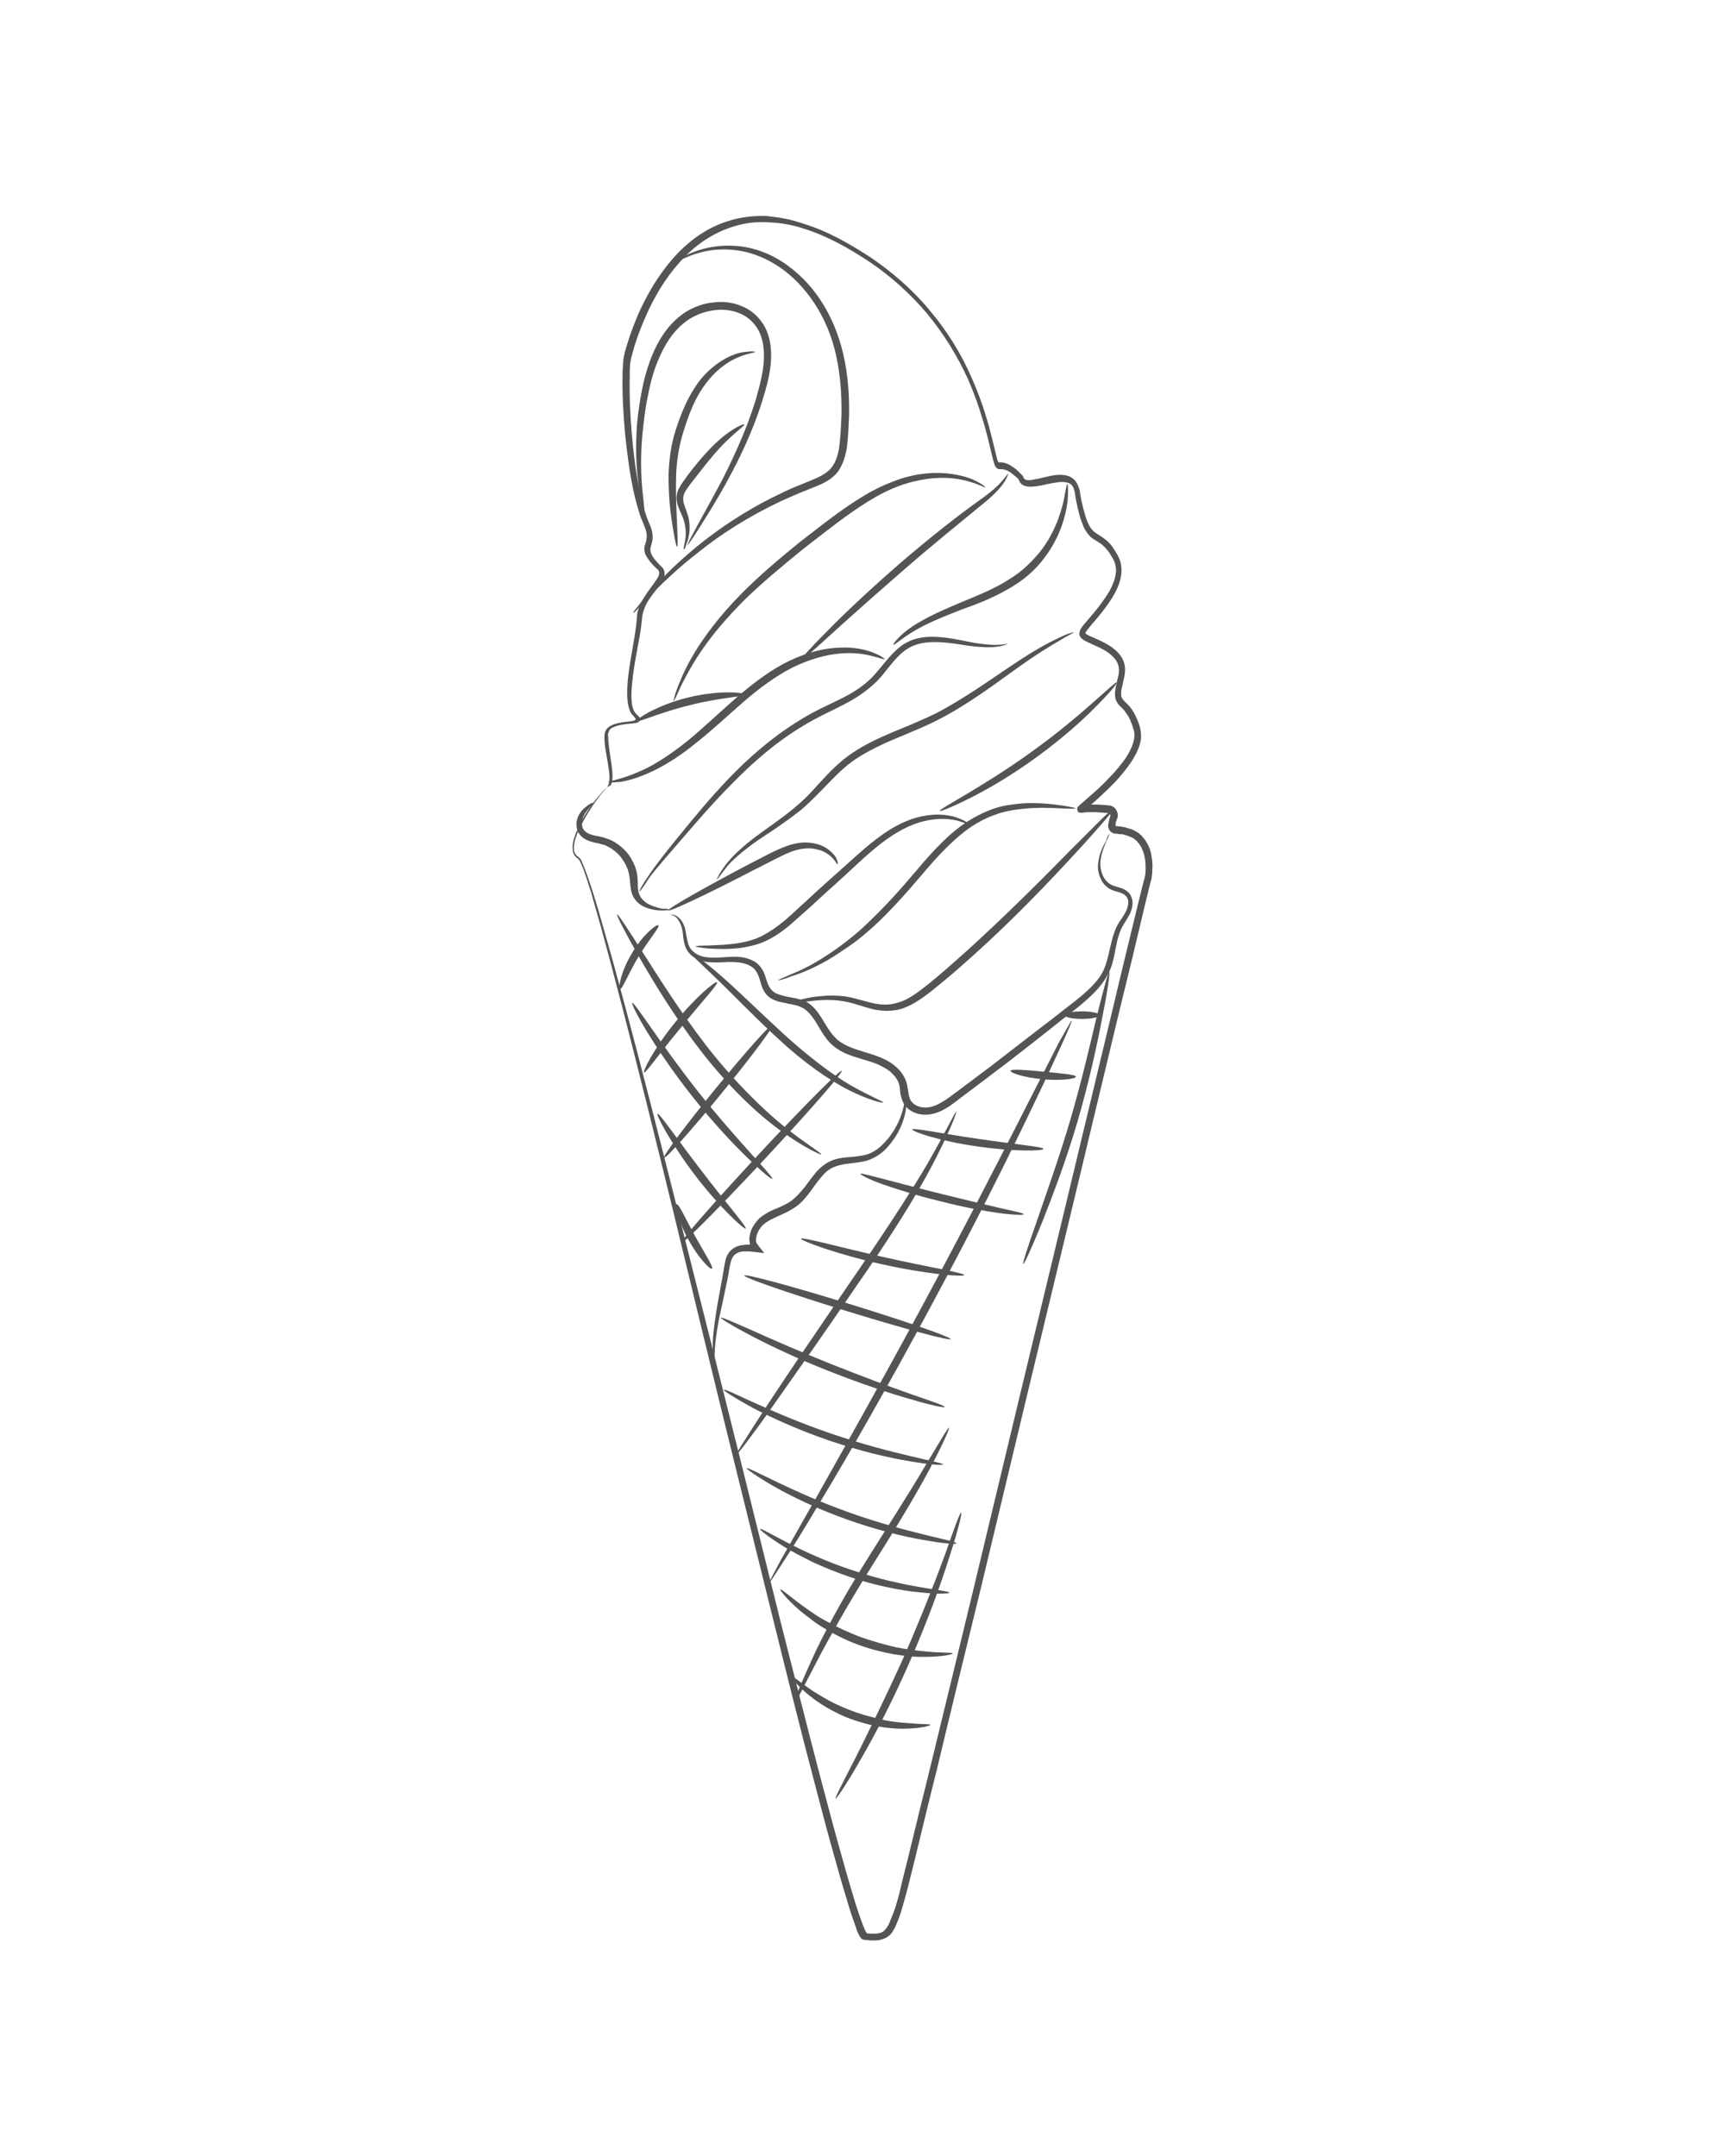 <svg xmlns="http://www.w3.org/2000/svg" xmlns:xlink="http://www.w3.org/1999/xlink" width="200" zoomAndPan="magnify" viewBox="0 0 375 375" height="250" preserveAspectRatio="xMidYMid meet" version="1.0"><defs><clipPath id="b705d6ef1a"><path d="M 124.09 0 L 250.84 0 L 250.84 375 L 124.09 375 Z M 124.09 0 " clip-rule="nonzero"/></clipPath></defs><rect x="-37.5" width="450" fill="#ffffff" y="-37.5" height="450" fill-opacity="1"/><rect x="-37.5" width="450" fill="#ffffff" y="-37.5" height="450" fill-opacity="1"/><rect x="-37.5" width="450" fill="#ffffff" y="-37.5" height="450" fill-opacity="1"/><path fill="#545454" d="M 202.273 328.125 C 202.273 328.309 200.441 328.859 197.414 328.949 C 195.855 329.043 194.113 328.949 192.098 328.676 C 190.078 328.398 187.879 327.852 185.68 327.117 C 183.477 326.383 181.461 325.371 179.719 324.363 C 177.977 323.355 176.508 322.254 175.316 321.246 C 173.023 319.227 171.832 317.758 172.016 317.574 C 172.199 317.391 173.574 318.586 176.051 320.328 C 177.242 321.152 178.801 322.07 180.453 322.988 C 182.195 323.906 184.121 324.73 186.227 325.465 C 188.336 326.199 190.445 326.656 192.281 327.117 C 194.207 327.484 195.945 327.668 197.414 327.758 C 200.441 328.035 202.273 327.941 202.273 328.125 Z M 202.273 328.125 " fill-opacity="1" fill-rule="nonzero"/><path fill="#545454" d="M 207.133 312.621 C 207.133 312.805 204.84 313.355 201.082 313.355 C 200.164 313.355 199.066 313.355 197.965 313.266 C 196.863 313.172 195.672 312.988 194.387 312.805 C 191.914 312.348 189.254 311.703 186.504 310.695 C 183.754 309.688 181.277 308.402 179.168 307.117 C 178.066 306.477 177.059 305.836 176.234 305.102 C 175.316 304.457 174.492 303.816 173.758 303.176 C 170.914 300.695 169.449 298.77 169.633 298.68 C 169.816 298.496 171.465 300.055 174.492 302.258 C 175.227 302.809 176.051 303.355 176.969 304 C 177.883 304.641 178.895 305.191 179.902 305.742 C 182.012 306.934 184.484 308.035 187.055 309.043 C 189.711 309.961 192.281 310.695 194.664 311.246 C 195.855 311.43 196.957 311.703 198.055 311.797 C 199.156 311.98 200.164 312.07 201.082 312.164 C 204.75 312.531 207.043 312.348 207.133 312.621 Z M 207.133 312.621 " fill-opacity="1" fill-rule="nonzero"/><path fill="#545454" d="M 206.398 299.414 C 206.398 299.598 203.926 299.781 199.891 299.32 C 197.871 299.137 195.488 298.77 192.922 298.219 C 190.355 297.672 187.512 296.938 184.578 295.926 C 181.645 294.918 178.984 293.816 176.602 292.715 C 174.215 291.523 172.109 290.422 170.457 289.414 C 167.066 287.305 165.141 285.746 165.23 285.562 C 165.508 285.102 173.668 290.699 185.129 294.461 C 196.59 298.402 206.492 298.863 206.398 299.414 Z M 206.398 299.414 " fill-opacity="1" fill-rule="nonzero"/><path fill="#545454" d="M 207.957 288.68 C 207.957 288.863 205.207 288.773 200.809 287.945 C 196.406 287.211 190.445 285.746 184.027 283.453 C 177.609 281.16 172.109 278.496 168.258 276.297 C 164.406 274.094 162.207 272.445 162.297 272.352 C 162.57 271.895 172.016 277.488 184.668 281.984 C 197.23 286.48 208.051 288.129 207.957 288.68 Z M 207.957 288.68 " fill-opacity="1" fill-rule="nonzero"/><path fill="#545454" d="M 205.023 271.527 C 205.023 271.711 202.184 271.617 197.598 270.793 C 193.105 270.059 186.871 268.59 180.176 266.297 C 173.484 264.004 167.707 261.344 163.672 259.234 C 159.637 257.031 157.254 255.473 157.348 255.289 C 157.621 254.832 167.523 260.336 180.727 264.828 C 193.84 269.324 205.117 271.066 205.023 271.527 Z M 205.023 271.527 " fill-opacity="1" fill-rule="nonzero"/><path fill="#545454" d="M 205.391 259.051 C 205.301 259.234 202.457 258.684 197.871 257.309 C 193.289 256.023 187.055 253.914 180.27 251.254 C 173.484 248.594 167.523 245.75 163.305 243.547 C 159.09 241.348 156.613 239.789 156.703 239.605 C 156.797 239.422 159.547 240.613 163.855 242.539 C 168.164 244.465 174.215 247.125 180.91 249.785 C 187.602 252.445 193.746 254.738 198.238 256.301 C 202.73 257.859 205.484 258.777 205.391 259.051 Z M 205.391 259.051 " fill-opacity="1" fill-rule="nonzero"/><path fill="#545454" d="M 184.457 236.566 C 185.191 236.793 185.922 237.02 186.652 237.246 C 187.383 237.473 188.109 237.703 188.828 237.93 C 189.547 238.156 190.258 238.383 190.957 238.605 C 191.66 238.832 192.348 239.051 193.023 239.27 C 193.699 239.488 194.359 239.707 195.004 239.918 C 195.645 240.129 196.273 240.336 196.879 240.539 C 197.484 240.742 198.07 240.938 198.633 241.129 C 199.195 241.32 199.734 241.508 200.246 241.684 C 200.762 241.863 201.246 242.035 201.707 242.199 C 202.168 242.363 202.598 242.516 203 242.664 C 203.402 242.812 203.773 242.949 204.113 243.078 C 204.449 243.211 204.758 243.328 205.031 243.441 C 205.305 243.551 205.543 243.652 205.75 243.742 C 205.957 243.832 206.125 243.91 206.262 243.98 C 206.398 244.051 206.496 244.109 206.562 244.156 C 206.625 244.207 206.652 244.242 206.645 244.27 C 206.637 244.293 206.594 244.309 206.516 244.312 C 206.434 244.316 206.32 244.309 206.168 244.289 C 206.016 244.27 205.832 244.242 205.609 244.199 C 205.387 244.16 205.133 244.105 204.844 244.043 C 204.555 243.98 204.234 243.906 203.883 243.824 C 203.527 243.738 203.145 243.645 202.73 243.543 C 202.316 243.438 201.871 243.324 201.398 243.199 C 200.926 243.074 200.43 242.941 199.902 242.801 C 199.379 242.66 198.828 242.508 198.258 242.352 C 197.684 242.191 197.09 242.023 196.473 241.852 C 195.859 241.676 195.227 241.496 194.574 241.309 C 193.922 241.121 193.254 240.93 192.574 240.73 C 191.891 240.531 191.199 240.324 190.492 240.117 C 189.789 239.906 189.074 239.695 188.352 239.477 C 187.629 239.262 186.902 239.039 186.172 238.816 C 185.438 238.594 184.707 238.371 183.969 238.145 C 183.234 237.918 182.504 237.691 181.773 237.461 C 181.043 237.234 180.316 237.008 179.598 236.777 C 178.879 236.551 178.172 236.328 177.469 236.102 C 176.77 235.879 176.082 235.656 175.406 235.438 C 174.73 235.219 174.07 235.004 173.426 234.789 C 172.781 234.578 172.156 234.371 171.547 234.168 C 170.941 233.965 170.359 233.77 169.793 233.578 C 169.23 233.387 168.695 233.203 168.18 233.023 C 167.664 232.844 167.18 232.676 166.719 232.512 C 166.258 232.348 165.828 232.191 165.426 232.043 C 165.023 231.898 164.656 231.758 164.316 231.629 C 163.977 231.5 163.668 231.379 163.395 231.27 C 163.121 231.16 162.883 231.059 162.676 230.969 C 162.473 230.875 162.301 230.797 162.164 230.727 C 162.031 230.656 161.93 230.598 161.867 230.551 C 161.801 230.504 161.773 230.465 161.781 230.441 C 161.789 230.414 161.832 230.398 161.914 230.398 C 161.992 230.395 162.109 230.402 162.258 230.418 C 162.41 230.438 162.598 230.469 162.816 230.508 C 163.039 230.551 163.293 230.602 163.582 230.664 C 163.871 230.727 164.191 230.801 164.543 230.887 C 164.898 230.969 165.281 231.062 165.695 231.168 C 166.113 231.273 166.555 231.387 167.027 231.508 C 167.5 231.633 168 231.766 168.523 231.906 C 169.047 232.051 169.598 232.199 170.172 232.359 C 170.742 232.516 171.336 232.684 171.953 232.855 C 172.566 233.031 173.203 233.211 173.852 233.398 C 174.504 233.586 175.172 233.781 175.852 233.98 C 176.535 234.18 177.23 234.383 177.934 234.594 C 178.641 234.801 179.352 235.016 180.074 235.23 C 180.797 235.449 181.523 235.668 182.258 235.891 C 182.988 236.113 183.723 236.34 184.457 236.566 Z M 184.457 236.566 " fill-opacity="1" fill-rule="nonzero"/><path fill="#545454" d="M 209.609 230.34 C 209.516 230.797 201.355 230.156 191.547 227.953 C 181.645 225.754 174.035 222.816 174.125 222.449 C 174.309 221.992 182.102 224.191 191.914 226.395 C 201.633 228.598 209.699 229.879 209.609 230.34 Z M 209.609 230.34 " fill-opacity="1" fill-rule="nonzero"/><path fill="#545454" d="M 222.539 217.129 C 222.539 217.312 220.43 217.312 217.129 216.855 C 213.828 216.395 209.332 215.57 204.383 214.285 C 199.43 213.094 195.031 211.719 191.914 210.617 C 188.797 209.516 186.961 208.508 187.055 208.324 C 187.145 208.141 189.07 208.691 192.281 209.516 C 195.488 210.34 199.891 211.535 204.75 212.727 C 209.609 213.918 214.102 215.02 217.312 215.754 C 220.52 216.488 222.539 216.855 222.539 217.129 Z M 222.539 217.129 " fill-opacity="1" fill-rule="nonzero"/><path fill="#545454" d="M 226.848 202.91 C 226.848 203.371 220.336 203.555 212.359 202.359 C 204.473 201.262 198.238 199.148 198.332 198.691 C 198.422 198.234 204.75 199.609 212.543 200.711 C 220.43 201.902 226.848 202.453 226.848 202.91 Z M 226.848 202.91 " fill-opacity="1" fill-rule="nonzero"/><path fill="#545454" d="M 238.949 173.832 C 238.949 173.941 238.855 174.047 238.664 174.148 C 238.473 174.25 238.199 174.34 237.848 174.414 C 237.496 174.492 237.09 174.555 236.629 174.594 C 236.168 174.637 235.688 174.656 235.191 174.656 C 234.691 174.656 234.211 174.637 233.75 174.594 C 233.293 174.555 232.883 174.492 232.531 174.414 C 232.18 174.34 231.906 174.25 231.719 174.148 C 231.527 174.047 231.43 173.941 231.43 173.832 C 231.43 173.723 231.527 173.617 231.719 173.516 C 231.906 173.414 232.18 173.324 232.531 173.25 C 232.883 173.172 233.293 173.109 233.75 173.07 C 234.211 173.027 234.691 173.008 235.191 173.008 C 235.688 173.008 236.168 173.027 236.629 173.07 C 237.09 173.109 237.496 173.172 237.848 173.25 C 238.199 173.324 238.473 173.414 238.664 173.516 C 238.855 173.617 238.949 173.723 238.949 173.832 Z M 238.949 173.832 " fill-opacity="1" fill-rule="nonzero"/><path fill="#545454" d="M 233.906 187.227 C 233.906 187.684 230.699 188.141 226.664 187.773 C 222.719 187.41 219.602 186.398 219.695 185.941 C 219.785 185.48 222.996 185.758 226.848 186.125 C 230.699 186.492 233.906 186.766 233.906 187.227 Z M 233.906 187.227 " fill-opacity="1" fill-rule="nonzero"/><path fill="#545454" d="M 207.867 194.84 C 207.957 194.84 207.59 196.031 206.676 198.141 C 205.758 200.25 204.383 203.188 202.551 206.672 C 198.789 213.828 192.828 223.184 185.863 233.184 C 178.984 243.273 172.566 252.355 167.98 258.867 C 165.691 262.168 163.766 264.738 162.391 266.574 C 161.012 268.406 160.281 269.324 160.188 269.234 C 160.098 269.141 160.738 268.039 161.93 266.207 C 163.121 264.281 164.863 261.621 167.066 258.227 C 171.465 251.527 177.699 242.355 184.578 232.266 C 191.547 222.176 197.598 213 201.633 206.121 C 205.574 199.242 207.684 194.746 207.867 194.84 Z M 207.867 194.84 " fill-opacity="1" fill-rule="nonzero"/><path fill="#545454" d="M 232.988 175.023 C 233.082 175.117 232.348 176.859 230.883 180.07 C 229.414 183.281 227.305 187.867 224.555 193.555 C 219.145 204.93 211.352 220.434 202.273 237.309 C 193.195 254.188 184.578 269.324 178.066 280.059 C 174.859 285.469 172.199 289.781 170.273 292.715 C 168.348 295.652 167.34 297.305 167.25 297.211 C 167.156 297.121 168.074 295.469 169.723 292.348 C 171.465 289.324 173.941 284.828 177.059 279.414 C 183.203 268.5 191.73 253.363 200.809 236.484 C 209.883 219.605 217.77 204.195 223.453 193.004 C 226.297 187.41 228.59 182.914 230.238 179.703 C 231.98 176.676 232.898 174.934 232.988 175.023 Z M 232.988 175.023 " fill-opacity="1" fill-rule="nonzero"/><path fill="#545454" d="M 208.969 281.984 C 209.152 282.074 208.324 285.746 206.398 291.617 C 204.566 297.488 201.633 305.559 197.871 314.184 C 194.113 322.805 190.172 330.418 187.055 335.738 C 184.027 341.059 181.828 344.27 181.645 344.18 C 181.461 344.086 183.203 340.691 186.043 335.188 C 188.797 329.684 192.555 322.07 196.406 313.539 C 200.164 304.918 203.281 297.027 205.391 291.25 C 207.41 285.469 208.691 281.891 208.969 281.984 Z M 208.969 281.984 " fill-opacity="1" fill-rule="nonzero"/><path fill="#545454" d="M 241.148 164.383 C 241.332 164.383 240.875 168.145 239.684 174.016 C 238.582 179.887 236.84 188.051 234.273 196.855 C 231.707 205.664 228.68 213.461 226.48 219.055 C 224.188 224.652 222.629 228.047 222.445 227.953 C 222.262 227.863 223.363 224.375 225.379 218.688 C 227.305 213 230.148 205.203 232.715 196.488 C 235.281 187.684 237.117 179.609 238.492 173.832 C 239.957 167.961 240.965 164.293 241.148 164.383 Z M 241.148 164.383 " fill-opacity="1" fill-rule="nonzero"/><path fill="#545454" d="M 172.656 323.445 C 172.566 323.355 172.84 322.438 173.484 320.879 C 174.125 319.227 175.133 316.934 176.418 314.09 C 178.984 308.402 183.109 300.789 188.152 292.715 C 193.195 284.645 197.871 277.398 200.988 272.078 C 204.199 266.758 206.125 263.363 206.309 263.547 C 206.492 263.637 204.934 267.215 202 272.719 C 199.066 278.223 194.57 285.652 189.527 293.633 C 184.484 301.707 180.27 309.137 177.426 314.641 C 174.582 320.051 172.934 323.539 172.656 323.445 Z M 172.656 323.445 " fill-opacity="1" fill-rule="nonzero"/><path fill="#545454" d="M 148.637 72.559 C 148.543 72.469 148.637 72.008 148.82 71.277 C 149.004 70.449 149.184 69.348 149.004 67.883 C 148.91 67.148 148.727 66.414 148.453 65.68 C 148.176 64.945 147.719 64.121 147.352 63.02 C 147.168 62.469 147.078 61.918 147.078 61.277 C 147.078 60.637 147.262 59.992 147.535 59.441 C 148.086 58.34 148.82 57.426 149.461 56.508 C 152.211 52.836 155.145 49.625 157.527 47.793 C 160.004 45.867 161.746 45.223 161.84 45.406 C 161.93 45.59 160.371 46.691 158.262 48.711 C 156.062 50.727 153.496 53.938 150.746 57.516 C 150.012 58.434 149.367 59.258 148.91 60.086 C 148.453 60.91 148.453 61.734 148.637 62.562 C 148.91 63.387 149.277 64.305 149.551 65.223 C 149.828 66.141 149.918 67.055 149.918 67.789 C 149.918 69.441 149.551 70.633 149.184 71.461 C 149.094 72.191 148.727 72.559 148.637 72.559 Z M 148.637 72.559 " fill-opacity="1" fill-rule="nonzero"/><path fill="#545454" d="M 192.004 192.82 C 191.914 193.004 188.98 192.363 184.578 190.16 C 180.176 187.957 174.582 184.016 169.176 178.969 C 163.672 173.922 159.09 169.062 155.605 165.758 C 152.121 162.367 149.918 160.438 150.012 160.254 C 150.102 160.07 152.668 161.723 156.336 164.934 C 160.004 168.055 164.773 172.824 170.184 177.777 C 175.594 182.73 180.91 186.766 185.035 189.152 C 189.254 191.535 192.098 192.637 192.004 192.82 Z M 192.004 192.82 " fill-opacity="1" fill-rule="nonzero"/><path fill="#545454" d="M 182.984 185.945 C 183.004 185.965 182.996 186.012 182.961 186.09 C 182.926 186.172 182.859 186.277 182.77 186.414 C 182.676 186.555 182.555 186.719 182.41 186.914 C 182.262 187.109 182.09 187.336 181.887 187.586 C 181.688 187.84 181.461 188.117 181.211 188.422 C 180.957 188.727 180.68 189.059 180.379 189.414 C 180.078 189.77 179.754 190.148 179.406 190.551 C 179.059 190.953 178.691 191.379 178.301 191.824 C 177.91 192.273 177.5 192.738 177.074 193.223 C 176.645 193.711 176.195 194.211 175.734 194.73 C 175.27 195.254 174.789 195.785 174.293 196.336 C 173.801 196.887 173.293 197.445 172.773 198.02 C 172.25 198.594 171.719 199.176 171.18 199.77 C 170.637 200.359 170.09 200.957 169.531 201.562 C 168.977 202.168 168.414 202.777 167.848 203.387 C 167.281 204 166.711 204.613 166.141 205.227 C 165.57 205.84 164.996 206.449 164.426 207.059 C 163.855 207.664 163.289 208.27 162.727 208.867 C 162.16 209.465 161.602 210.051 161.051 210.633 C 160.496 211.215 159.953 211.785 159.418 212.344 C 158.883 212.902 158.355 213.449 157.844 213.98 C 157.332 214.512 156.832 215.027 156.344 215.527 C 155.859 216.027 155.387 216.508 154.934 216.969 C 154.48 217.434 154.043 217.875 153.625 218.293 C 153.207 218.715 152.809 219.113 152.434 219.488 C 152.055 219.863 151.699 220.211 151.363 220.535 C 151.031 220.863 150.719 221.16 150.434 221.434 C 150.145 221.707 149.883 221.953 149.648 222.168 C 149.41 222.387 149.199 222.574 149.016 222.734 C 148.832 222.895 148.672 223.027 148.543 223.129 C 148.41 223.23 148.309 223.301 148.23 223.344 C 148.156 223.383 148.109 223.395 148.09 223.379 C 148.07 223.359 148.078 223.312 148.113 223.234 C 148.148 223.152 148.215 223.047 148.305 222.91 C 148.398 222.77 148.52 222.605 148.664 222.41 C 148.812 222.215 148.984 221.988 149.188 221.738 C 149.387 221.484 149.613 221.207 149.863 220.902 C 150.117 220.598 150.395 220.266 150.695 219.91 C 150.996 219.555 151.32 219.176 151.668 218.773 C 152.012 218.371 152.383 217.945 152.773 217.496 C 153.164 217.051 153.57 216.586 154 216.102 C 154.43 215.613 154.879 215.113 155.34 214.59 C 155.805 214.07 156.285 213.539 156.781 212.988 C 157.273 212.438 157.781 211.879 158.301 211.305 C 158.824 210.73 159.352 210.148 159.895 209.555 C 160.438 208.965 160.984 208.367 161.543 207.762 C 162.098 207.156 162.66 206.547 163.227 205.938 C 163.793 205.324 164.363 204.711 164.934 204.098 C 165.504 203.484 166.074 202.875 166.648 202.266 C 167.219 201.66 167.785 201.055 168.348 200.457 C 168.914 199.859 169.473 199.273 170.023 198.691 C 170.578 198.109 171.121 197.539 171.656 196.98 C 172.191 196.422 172.715 195.875 173.23 195.344 C 173.742 194.812 174.242 194.297 174.73 193.797 C 175.215 193.297 175.684 192.816 176.141 192.355 C 176.594 191.891 177.031 191.449 177.449 191.031 C 177.867 190.609 178.266 190.211 178.641 189.836 C 179.02 189.461 179.375 189.113 179.711 188.789 C 180.043 188.461 180.355 188.164 180.641 187.891 C 180.926 187.617 181.188 187.371 181.426 187.156 C 181.664 186.938 181.875 186.75 182.059 186.59 C 182.242 186.43 182.402 186.297 182.531 186.195 C 182.664 186.094 182.766 186.023 182.844 185.98 C 182.918 185.938 182.965 185.93 182.984 185.945 Z M 182.984 185.945 " fill-opacity="1" fill-rule="nonzero"/><path fill="#545454" d="M 168.047 175.824 C 168.09 175.859 168.055 175.988 167.945 176.207 C 167.836 176.426 167.648 176.734 167.391 177.129 C 167.133 177.523 166.805 178 166.41 178.559 C 166.012 179.117 165.555 179.742 165.035 180.441 C 164.512 181.137 163.941 181.891 163.32 182.699 C 162.695 183.512 162.035 184.363 161.332 185.254 C 160.629 186.148 159.902 187.062 159.148 188.004 C 158.395 188.941 157.629 189.887 156.852 190.84 C 156.074 191.793 155.301 192.73 154.531 193.656 C 153.762 194.582 153.008 195.48 152.273 196.344 C 151.539 197.211 150.84 198.031 150.168 198.801 C 149.5 199.574 148.875 200.285 148.297 200.934 C 147.719 201.582 147.195 202.156 146.727 202.656 C 146.262 203.156 145.859 203.574 145.523 203.906 C 145.188 204.238 144.922 204.48 144.73 204.633 C 144.539 204.785 144.422 204.844 144.379 204.809 C 144.336 204.773 144.371 204.648 144.48 204.43 C 144.59 204.211 144.777 203.902 145.035 203.504 C 145.293 203.109 145.621 202.633 146.02 202.078 C 146.414 201.52 146.875 200.891 147.395 200.195 C 147.914 199.496 148.484 198.746 149.105 197.934 C 149.73 197.125 150.391 196.273 151.094 195.379 C 151.797 194.488 152.523 193.57 153.277 192.633 C 154.031 191.691 154.797 190.746 155.574 189.797 C 156.352 188.844 157.125 187.906 157.895 186.977 C 158.664 186.051 159.418 185.156 160.152 184.289 C 160.887 183.422 161.586 182.605 162.258 181.832 C 162.926 181.059 163.551 180.348 164.129 179.699 C 164.707 179.051 165.23 178.477 165.699 177.977 C 166.164 177.477 166.566 177.062 166.902 176.73 C 167.238 176.398 167.504 176.156 167.695 176.004 C 167.887 175.852 168.004 175.793 168.047 175.824 Z M 168.047 175.824 " fill-opacity="1" fill-rule="nonzero"/><path fill="#545454" d="M 140.016 186.309 C 139.648 186.125 142.219 180.988 146.711 175.484 C 151.109 169.98 155.605 166.309 155.879 166.676 C 156.246 167.043 152.305 171.172 147.992 176.582 C 143.594 181.812 140.383 186.492 140.016 186.309 Z M 140.016 186.309 " fill-opacity="1" fill-rule="nonzero"/><path fill="#545454" d="M 134.789 168.145 C 134.332 168.055 134.973 164.293 137.449 160.254 C 139.832 156.219 142.859 153.926 143.133 154.293 C 143.5 154.66 141.117 157.32 138.824 161.082 C 136.531 164.934 135.25 168.328 134.789 168.145 Z M 134.789 168.145 " fill-opacity="1" fill-rule="nonzero"/><path fill="#545454" d="M 154.777 228.961 C 154.41 229.238 151.844 226.668 149.645 222.633 C 147.445 218.688 146.711 215.02 147.078 214.93 C 147.535 214.746 149.004 218.047 151.109 221.898 C 153.219 225.66 155.145 228.598 154.777 228.961 Z M 154.777 228.961 " fill-opacity="1" fill-rule="nonzero"/><path fill="#545454" d="M 162.113 220.25 C 161.84 220.523 156.52 215.754 151.203 208.781 C 145.883 201.809 142.582 195.48 142.949 195.297 C 143.316 195.023 147.262 200.895 152.578 207.773 C 157.805 214.652 162.48 219.973 162.113 220.25 Z M 162.113 220.25 " fill-opacity="1" fill-rule="nonzero"/><path fill="#545454" d="M 167.891 209.426 C 167.707 209.605 165.598 207.863 162.391 204.746 C 159.18 201.625 154.961 197.133 150.746 191.812 C 146.527 186.492 143.043 181.355 140.75 177.594 C 138.457 173.832 137.266 171.355 137.449 171.172 C 137.906 170.898 143.684 180.254 152.027 190.801 C 160.465 201.352 168.258 209.059 167.891 209.426 Z M 167.891 209.426 " fill-opacity="1" fill-rule="nonzero"/><path fill="#545454" d="M 178.527 204.102 C 178.434 204.195 177.609 203.828 176.051 203.004 C 174.492 202.176 172.293 200.801 169.723 198.965 C 164.59 195.297 158.172 189.152 152.305 181.539 C 146.434 173.922 141.941 166.402 138.824 160.988 C 135.707 155.484 133.965 152.09 134.148 151.906 C 134.332 151.816 136.441 155.027 139.832 160.348 C 143.227 165.668 147.809 173.008 153.586 180.527 C 159.453 188.051 165.598 194.105 170.457 198.051 C 175.316 201.902 178.617 203.828 178.527 204.102 Z M 178.527 204.102 " fill-opacity="1" fill-rule="nonzero"/><path fill="#545454" d="M 155.238 248.594 C 155.145 248.594 154.961 247.859 154.961 246.391 C 154.871 244.926 155.055 242.906 155.422 240.246 C 155.789 237.676 156.336 234.559 156.98 231.164 C 157.164 230.34 157.254 229.422 157.438 228.504 C 157.621 227.586 157.711 226.484 158.445 225.477 C 159.18 224.469 160.371 223.918 161.473 223.824 C 161.746 223.824 162.023 223.734 162.297 223.734 L 163.031 223.734 C 163.031 223.734 163.121 223.734 163.031 223.734 L 163.031 223.551 C 162.938 223.094 162.848 222.449 162.938 221.992 C 163.121 220.891 163.488 219.973 164.133 219.148 C 164.406 218.688 164.773 218.32 165.141 217.953 C 165.598 217.59 165.965 217.312 166.422 217.039 C 167.25 216.488 168.164 216.121 169.082 215.754 C 170.367 215.203 171.559 214.652 172.477 213.828 C 173.391 213.094 174.215 212.086 175.043 211.074 C 175.777 210.066 176.602 208.965 177.426 207.957 C 178.344 206.945 179.352 206.121 180.543 205.57 C 181.734 205.02 183.02 204.836 184.121 204.746 C 185.312 204.652 186.32 204.562 187.328 204.379 C 189.344 204.102 190.902 203.004 192.098 201.719 C 194.57 199.242 195.672 196.488 196.223 194.562 C 196.773 192.637 196.773 191.535 196.957 191.535 C 197.047 191.535 197.23 192.637 196.863 194.746 C 196.496 196.766 195.488 199.699 192.922 202.543 C 192.281 203.277 191.547 203.922 190.629 204.469 C 189.711 205.02 188.703 205.48 187.602 205.664 C 185.402 206.121 183.109 206.031 181.094 206.945 C 180.086 207.406 179.258 208.141 178.527 209.059 C 177.699 209.973 177.059 210.984 176.234 212.086 C 175.41 213.184 174.582 214.285 173.391 215.203 C 172.199 216.121 170.914 216.762 169.633 217.312 C 167.891 218.137 166.238 218.781 165.324 220.066 C 164.863 220.707 164.496 221.441 164.406 222.176 C 164.312 222.543 164.312 222.91 164.406 223.184 L 164.406 223.277 C 164.406 223.367 164.496 223.457 164.59 223.551 C 164.773 223.734 164.863 224.008 165.047 224.191 C 165.414 224.652 165.781 225.109 166.148 225.57 C 165.598 225.477 165.141 225.477 164.59 225.387 C 164.039 225.293 163.488 225.293 163.031 225.203 C 162.754 225.203 162.664 225.203 162.57 225.203 L 162.207 225.203 C 161.93 225.203 161.746 225.203 161.562 225.203 C 160.648 225.293 159.914 225.66 159.453 226.211 C 158.996 226.762 158.812 227.68 158.629 228.504 C 158.445 229.422 158.355 230.34 158.172 231.164 C 157.438 234.648 156.797 237.676 156.246 240.152 C 155.789 242.723 155.512 244.742 155.422 246.117 C 155.328 247.859 155.328 248.594 155.238 248.594 Z M 155.238 248.594 " fill-opacity="1" fill-rule="nonzero"/><path fill="#545454" d="M 147.168 72.008 C 146.984 72.008 146.434 69.258 145.793 64.672 C 145.52 62.379 145.336 59.625 145.336 56.508 C 145.426 53.48 145.793 49.992 146.895 46.602 C 147.992 43.207 149.277 40.086 151.02 37.426 C 152.668 34.766 154.871 32.84 156.887 31.555 C 158.906 30.273 160.832 29.723 162.113 29.629 C 163.398 29.445 164.133 29.539 164.133 29.629 C 164.133 29.723 163.398 29.906 162.207 30.18 C 161.012 30.547 159.27 31.188 157.527 32.473 C 155.695 33.758 153.863 35.684 152.305 38.16 C 150.746 40.637 149.551 43.758 148.543 47.059 C 147.535 50.27 147.078 53.57 146.984 56.508 C 146.895 59.535 146.984 62.195 147.078 64.488 C 147.262 69.074 147.445 71.918 147.168 72.008 Z M 147.168 72.008 " fill-opacity="1" fill-rule="nonzero"/><path fill="#545454" d="M 155.879 144.293 C 155.789 144.293 156.336 143.012 157.805 141.082 C 159.27 139.156 161.93 136.68 165.414 134.203 C 168.898 131.637 173.207 128.883 176.969 124.664 C 178.895 122.555 180.91 120.262 183.387 118.242 C 185.863 116.223 188.797 114.664 191.82 113.289 C 194.848 111.914 197.871 110.812 200.625 109.527 C 203.465 108.336 206.031 106.867 208.418 105.398 C 213.277 102.465 217.402 99.438 221.07 97.051 C 224.645 94.668 227.762 92.926 229.965 91.914 C 231.062 91.363 231.891 90.996 232.531 90.816 C 233.172 90.633 233.449 90.539 233.449 90.539 C 233.449 90.633 233.172 90.816 232.621 91.09 C 232.074 91.363 231.246 91.824 230.238 92.465 C 228.129 93.66 225.195 95.492 221.711 97.969 C 218.227 100.445 214.102 103.566 209.242 106.594 C 206.766 108.152 204.109 109.621 201.266 110.902 C 198.422 112.188 195.398 113.379 192.465 114.664 C 189.527 116.039 186.688 117.508 184.395 119.344 C 182.012 121.27 180.086 123.473 178.066 125.488 C 177.059 126.5 176.051 127.508 175.043 128.426 C 174.035 129.344 172.934 130.168 171.926 130.902 C 169.816 132.461 167.891 133.746 166.055 134.938 C 162.48 137.324 159.82 139.523 158.262 141.266 C 156.703 143.195 155.969 144.387 155.879 144.293 Z M 155.879 144.293 " fill-opacity="1" fill-rule="nonzero"/><path fill="#545454" d="M 242.801 101.457 C 242.984 101.641 241.242 103.75 238.215 106.777 C 235.191 109.895 230.605 113.93 225.289 117.785 C 219.879 121.727 214.652 124.754 210.801 126.684 C 206.949 128.609 204.383 129.617 204.289 129.434 C 204.109 128.977 213.734 124.203 224.371 116.5 C 235.008 108.887 242.434 101.18 242.801 101.457 Z M 242.801 101.457 " fill-opacity="1" fill-rule="nonzero"/><path fill="#545454" d="M 241.148 134.48 C 241.242 134.48 240.965 135.031 240.508 136.039 C 240.141 137.047 239.406 138.422 239.227 140.441 C 239.133 141.449 239.316 142.551 239.773 143.559 C 240.324 144.66 241.148 145.488 242.527 145.855 C 243.168 146.039 243.992 146.219 244.727 146.68 C 245.094 146.953 245.461 147.23 245.734 147.688 C 246.008 148.148 246.102 148.605 246.191 149.062 C 246.285 149.98 246.008 150.992 245.645 151.816 C 245.184 152.641 244.727 153.375 244.266 154.109 C 243.352 155.578 242.891 157.41 242.527 159.34 C 242.16 161.266 241.793 163.465 240.602 165.395 C 239.5 167.41 237.848 169.062 236.105 170.621 C 234.363 172.18 232.441 173.559 230.605 175.023 C 226.848 178.051 222.812 181.172 218.688 184.383 C 216.578 185.941 214.469 187.59 212.27 189.242 C 211.168 190.07 210.066 190.895 208.969 191.719 C 207.867 192.547 206.766 193.461 205.484 194.195 C 204.199 194.93 202.73 195.48 201.172 195.48 C 199.613 195.48 197.965 194.93 196.863 193.645 C 196.312 193.004 196.039 192.18 195.855 191.445 C 195.672 190.711 195.672 190.07 195.582 189.426 C 195.398 188.234 194.754 187.316 193.93 186.492 C 193.105 185.664 192.004 185.113 190.902 184.566 C 189.805 184.105 188.613 183.738 187.328 183.371 C 186.137 183.004 184.852 182.637 183.66 182.086 C 182.469 181.539 181.367 180.805 180.453 179.887 C 178.617 177.961 177.793 175.668 176.418 174.016 C 175.777 173.191 175.043 172.457 174.125 172.09 C 173.207 171.629 172.199 171.539 171.098 171.262 C 170.09 171.078 168.898 170.898 167.891 170.348 C 167.34 170.07 166.883 169.703 166.516 169.246 C 166.148 168.785 165.871 168.234 165.691 167.777 C 165.324 166.77 165.141 165.852 164.773 165.027 C 164.406 164.199 163.949 163.648 163.215 163.191 C 161.84 162.367 160.098 162.273 158.445 162.273 C 156.797 162.367 155.238 162.457 153.68 162.273 C 152.211 162.09 150.746 161.449 149.828 160.348 C 148.91 159.34 148.727 158.055 148.543 157.047 C 148.453 156.035 148.359 155.117 148.086 154.383 C 147.809 153.652 147.445 153.102 147.168 152.734 C 146.434 152 145.793 152.09 145.793 152 C 145.793 152 145.977 151.906 146.25 152 C 146.527 152 146.984 152.184 147.445 152.551 C 147.902 152.918 148.359 153.469 148.637 154.203 C 149.004 154.934 149.094 155.945 149.277 156.863 C 149.461 157.871 149.645 158.973 150.469 159.797 C 151.293 160.621 152.488 161.172 153.863 161.266 C 155.238 161.449 156.703 161.266 158.445 161.172 C 160.098 161.082 162.023 161.082 163.855 162.09 C 164.773 162.551 165.508 163.465 165.965 164.383 C 166.422 165.301 166.605 166.309 166.973 167.137 C 167.34 167.961 167.797 168.602 168.625 169.062 C 169.449 169.43 170.457 169.703 171.465 169.887 C 172.477 170.07 173.668 170.254 174.766 170.715 C 175.957 171.172 176.875 172.09 177.609 173.008 C 179.078 174.934 179.992 177.133 181.551 178.695 C 183.109 180.344 185.402 181.078 187.785 181.812 C 190.172 182.547 192.922 183.281 195.031 185.297 C 196.129 186.309 196.957 187.684 197.23 189.152 C 197.508 190.617 197.508 191.812 198.148 192.637 C 198.789 193.461 199.98 193.922 201.172 193.922 C 202.367 193.922 203.559 193.461 204.656 192.82 C 205.758 192.18 206.859 191.352 207.957 190.527 C 209.059 189.703 210.16 188.875 211.258 188.051 C 213.461 186.398 215.57 184.84 217.676 183.188 C 221.805 179.977 225.84 176.859 229.688 173.922 C 233.449 170.895 237.391 168.328 239.5 164.844 C 240.508 163.098 240.875 161.082 241.332 159.156 C 241.793 157.227 242.25 155.211 243.352 153.559 C 243.902 152.734 244.359 152.09 244.727 151.359 C 245.094 150.625 245.277 149.891 245.277 149.246 C 245.277 148.516 244.91 147.965 244.359 147.598 C 243.809 147.23 243.074 147.047 242.434 146.863 C 241.699 146.68 240.965 146.312 240.418 145.762 C 239.867 145.305 239.5 144.66 239.227 144.02 C 238.676 142.828 238.582 141.543 238.766 140.535 C 239.043 138.422 239.867 136.957 240.418 136.039 C 240.691 134.938 241.059 134.48 241.148 134.48 Z M 241.148 134.48 " fill-opacity="1" fill-rule="nonzero"/><path fill="#545454" d="M 242.16 128.883 C 242.25 128.977 241.516 129.891 240.051 131.637 C 238.582 133.285 236.473 135.762 233.723 138.699 C 228.312 144.57 220.703 152.641 211.625 160.805 C 209.332 162.824 207.133 164.844 204.84 166.676 C 202.641 168.512 200.441 170.348 197.965 171.629 C 196.68 172.273 195.398 172.73 194.023 172.824 C 192.645 173.008 191.363 172.824 190.172 172.641 C 187.785 172.09 185.77 171.262 183.844 170.898 C 179.992 170.164 176.785 170.715 174.582 170.988 C 172.383 171.262 171.191 171.445 171.098 171.355 C 171.098 171.262 172.293 170.898 174.492 170.348 C 175.594 170.07 176.969 169.797 178.527 169.703 C 180.086 169.52 182.012 169.52 184.027 169.797 C 186.043 170.164 188.152 170.898 190.355 171.355 C 191.453 171.539 192.555 171.629 193.746 171.445 C 194.938 171.262 196.039 170.898 197.141 170.348 C 199.34 169.152 201.449 167.41 203.648 165.574 C 205.852 163.742 208.051 161.723 210.344 159.707 C 219.328 151.543 227.121 143.652 232.715 137.965 C 235.559 135.121 237.848 132.828 239.406 131.27 C 241.148 129.617 242.066 128.793 242.16 128.883 Z M 242.16 128.883 " fill-opacity="1" fill-rule="nonzero"/><path fill="#545454" d="M 169.176 166.219 C 169.176 166.125 170.184 165.758 172.016 164.934 C 173.852 164.199 176.418 163.008 179.352 161.082 C 180.82 160.164 182.379 159.062 184.027 157.777 C 185.68 156.496 187.328 155.117 188.98 153.469 C 192.371 150.258 195.766 146.496 199.246 142.367 C 202.73 138.238 206.309 134.297 210.344 131.727 C 212.359 130.441 214.469 129.434 216.484 128.793 C 218.504 128.148 220.52 127.965 222.355 127.781 C 225.93 127.598 228.863 127.965 230.789 128.242 C 232.715 128.516 233.816 128.793 233.816 128.883 C 233.816 128.977 232.715 128.977 230.699 128.883 C 228.68 128.793 225.84 128.609 222.355 128.977 C 220.613 129.16 218.777 129.434 216.852 130.074 C 214.926 130.719 213 131.637 211.074 132.918 C 207.316 135.488 203.832 139.25 200.348 143.375 C 196.863 147.504 193.379 151.359 189.895 154.566 C 188.152 156.129 186.41 157.594 184.668 158.789 C 182.926 159.98 181.277 161.082 179.719 162 C 176.602 163.742 173.852 164.844 172.016 165.395 C 170.273 166.125 169.176 166.309 169.176 166.219 Z M 169.176 166.219 " fill-opacity="1" fill-rule="nonzero"/><path fill="#545454" d="M 151.203 158.879 C 151.203 158.789 152.211 158.695 153.953 158.695 C 155.695 158.605 158.262 158.605 161.195 158.055 C 162.664 157.777 164.312 157.32 165.871 156.496 C 167.434 155.668 168.992 154.566 170.551 153.285 C 172.109 152 173.668 150.441 175.316 148.973 C 176.969 147.414 178.711 145.855 180.453 144.293 C 182.195 142.734 183.938 141.176 185.68 139.617 C 187.328 138.148 188.98 136.68 190.723 135.395 C 194.023 132.828 197.598 131.086 200.809 130.535 C 204.016 129.891 206.676 130.352 208.324 130.992 C 209.977 131.637 210.801 132.277 210.711 132.367 C 210.617 132.461 209.793 132.004 208.141 131.543 C 206.492 131.176 204.016 130.902 200.988 131.637 C 198.055 132.277 194.754 134.02 191.547 136.496 C 188.336 138.973 185.129 142.184 181.551 145.395 C 179.809 146.953 178.066 148.516 176.418 150.074 C 174.766 151.543 173.117 153.008 171.559 154.387 C 169.906 155.762 168.258 156.863 166.516 157.688 C 164.773 158.512 163.031 158.879 161.473 159.156 C 158.262 159.613 155.695 159.43 153.953 159.34 C 152.121 159.156 151.109 158.973 151.203 158.879 Z M 151.203 158.879 " fill-opacity="1" fill-rule="nonzero"/><path fill="#545454" d="M 145.242 151.082 C 145.059 150.715 153.219 146.039 163.398 140.715 C 165.965 139.434 168.348 138.055 170.824 137.141 C 172.016 136.68 173.301 136.406 174.492 136.312 C 175.684 136.223 176.785 136.406 177.793 136.68 C 179.719 137.23 181 138.516 181.645 139.434 C 182.195 140.441 182.195 141.082 182.102 141.082 C 182.012 141.082 181.734 140.535 181.094 139.801 C 180.453 139.066 179.258 138.148 177.52 137.781 C 175.777 137.324 173.668 137.598 171.465 138.516 C 169.266 139.434 166.883 140.809 164.223 142.094 C 153.863 147.504 145.426 151.449 145.242 151.082 Z M 145.242 151.082 " fill-opacity="1" fill-rule="nonzero"/><path fill="#545454" d="M 138.367 109.895 C 138.273 109.711 139.375 108.887 141.391 107.785 C 143.41 106.777 146.25 105.582 149.645 104.758 C 153.035 103.934 156.152 103.656 158.355 103.656 C 160.648 103.656 162.023 103.934 162.023 104.117 C 162.023 104.574 156.52 104.758 150.102 106.41 C 143.5 107.969 138.551 110.352 138.367 109.895 Z M 138.367 109.895 " fill-opacity="1" fill-rule="nonzero"/><path fill="#545454" d="M 174.035 96.777 C 173.852 96.594 176.141 94.023 179.992 90.172 C 183.844 86.227 189.438 81 195.766 75.496 C 202.184 69.992 208.141 65.312 212.633 62.102 C 214.836 60.543 216.578 59.168 217.586 57.973 C 218.594 56.875 219.055 56.141 219.145 56.141 C 219.234 56.141 218.961 57.059 218.043 58.34 C 217.129 59.625 215.477 61.277 213.367 62.93 C 209.152 66.414 203.191 71.184 196.863 76.688 C 190.539 82.191 184.852 87.238 180.82 90.906 C 176.691 94.668 174.215 96.867 174.035 96.777 Z M 174.035 96.777 " fill-opacity="1" fill-rule="nonzero"/><path fill="#545454" d="M 139.008 146.953 C 138.918 146.863 139.559 145.578 141.023 143.469 C 142.492 141.266 144.785 138.332 147.719 134.754 C 150.652 131.176 154.137 126.863 158.355 122.461 C 162.57 118.059 167.707 113.473 173.852 109.711 C 176.875 107.785 180.086 106.41 183.02 104.941 C 185.953 103.473 188.52 101.73 190.445 99.438 C 192.371 97.234 194.113 94.668 196.59 93.109 C 199.156 91.547 201.906 91.457 204.289 91.641 C 206.676 91.824 208.691 92.281 210.527 92.648 C 212.359 93.016 213.828 93.199 215.109 93.293 C 217.676 93.477 219.055 93.016 219.055 93.109 C 219.055 93.109 218.777 93.293 218.043 93.477 C 217.402 93.66 216.395 93.84 215.02 93.84 C 213.734 93.84 212.086 93.75 210.25 93.477 C 208.418 93.199 206.398 92.832 204.109 92.742 C 201.906 92.648 199.34 92.832 197.23 94.207 C 195.031 95.586 193.473 97.969 191.453 100.355 C 189.344 102.738 186.594 104.668 183.57 106.227 C 180.637 107.785 177.426 109.16 174.492 110.996 C 168.531 114.574 163.488 119.066 159.27 123.379 C 154.961 127.691 151.387 131.91 148.359 135.395 C 145.336 138.883 142.859 141.727 141.301 143.742 C 139.926 145.855 139.102 147.047 139.008 146.953 Z M 139.008 146.953 " fill-opacity="1" fill-rule="nonzero"/><path fill="#545454" d="M 231.98 58.34 C 232.074 58.34 232.258 59.074 232.164 60.543 C 232.164 61.918 231.891 64.027 231.156 66.414 C 230.422 68.801 229.141 71.645 227.121 74.305 C 226.113 75.68 224.922 76.965 223.547 78.156 C 222.172 79.348 220.52 80.449 218.871 81.367 C 215.477 83.293 212.086 84.578 208.969 85.676 C 205.941 86.871 203.191 87.973 200.988 89.07 C 198.789 90.172 197.141 91.273 196.039 92.098 C 194.938 92.926 194.297 93.383 194.207 93.293 C 194.113 93.199 194.57 92.559 195.582 91.547 C 196.59 90.539 198.238 89.254 200.441 88.062 C 202.641 86.777 205.391 85.586 208.418 84.301 C 211.441 83.016 214.836 81.734 218.043 79.898 C 219.602 78.98 221.16 77.973 222.445 76.871 C 223.73 75.77 224.922 74.484 225.93 73.293 C 227.945 70.816 229.23 68.156 230.055 65.957 C 230.883 63.66 231.34 61.734 231.523 60.359 C 231.797 59.168 231.891 58.34 231.98 58.34 Z M 231.98 58.34 " fill-opacity="1" fill-rule="nonzero"/><path fill="#545454" d="M 145.426 150.898 C 145.426 150.992 144.875 151.082 143.961 151.082 C 143.043 151.082 141.668 150.992 140.016 150.258 C 139.191 149.891 138.367 149.246 137.816 148.332 C 137.176 147.32 137.082 146.129 136.992 145.121 C 136.898 144.02 136.809 143.102 136.441 142.094 C 136.074 141.082 135.523 140.168 134.789 139.25 C 134.059 138.422 133.141 137.691 132.223 137.23 C 131.766 136.957 131.305 136.773 130.758 136.68 C 130.297 136.496 129.746 136.406 129.195 136.312 C 128.188 136.039 126.996 135.672 126.172 134.754 C 125.348 133.836 125.254 132.645 125.348 131.727 C 125.531 130.809 125.895 130.074 126.355 129.527 C 126.812 128.977 127.273 128.609 127.637 128.332 C 128.371 127.781 128.832 127.598 128.922 127.691 C 129.016 127.781 128.648 128.148 128.098 128.793 C 127.547 129.434 126.629 130.441 126.539 131.91 C 126.445 132.645 126.629 133.379 127.18 133.836 C 127.73 134.387 128.555 134.664 129.562 134.848 C 130.113 134.938 130.574 135.031 131.215 135.211 C 131.766 135.395 132.406 135.578 132.957 135.855 C 134.059 136.406 135.156 137.23 136.074 138.238 C 136.992 139.25 137.633 140.441 138.09 141.633 C 138.551 142.828 138.641 144.109 138.641 145.211 C 138.641 146.312 138.734 147.137 139.102 147.871 C 139.465 148.605 140.109 149.156 140.66 149.523 C 141.941 150.258 143.227 150.531 144.051 150.715 C 144.969 150.625 145.426 150.809 145.426 150.898 Z M 145.426 150.898 " fill-opacity="1" fill-rule="nonzero"/><path fill="#545454" d="M 132.223 123.195 C 132.133 122.922 136.074 122.555 141.574 119.617 C 144.234 118.152 147.262 116.039 150.469 113.379 C 153.586 110.719 156.887 107.602 160.465 104.484 C 164.133 101.363 167.797 98.613 171.648 96.777 C 175.5 94.941 179.258 94.023 182.469 93.934 C 185.68 93.75 188.246 94.391 189.895 95.035 C 190.723 95.402 191.363 95.676 191.73 95.953 C 192.098 96.227 192.371 96.32 192.281 96.41 C 192.281 96.5 192.004 96.41 191.547 96.32 C 191.086 96.137 190.445 95.953 189.621 95.77 C 187.969 95.309 185.496 94.941 182.469 95.219 C 179.441 95.492 175.867 96.5 172.293 98.246 C 168.715 100.078 165.047 102.738 161.473 105.859 C 157.895 108.977 154.594 112.098 151.293 114.664 C 148.086 117.324 144.875 119.344 142.035 120.719 C 139.191 122.094 136.715 122.828 134.973 123.105 C 133.23 123.289 132.223 123.289 132.223 123.195 Z M 132.223 123.195 " fill-opacity="1" fill-rule="nonzero"/><path fill="#545454" d="M 146.434 105.582 C 146.344 105.582 146.617 104.301 147.445 102.188 C 148.27 100.078 149.645 97.051 151.844 93.66 C 154.047 90.266 157.07 86.41 160.832 82.559 C 164.59 78.707 169.082 74.852 173.852 71 C 178.711 67.238 183.293 63.57 187.969 60.816 C 190.262 59.441 192.645 58.34 194.938 57.516 C 197.23 56.691 199.43 56.23 201.539 56.047 C 205.668 55.68 208.969 56.414 211.168 57.242 C 213.277 58.156 214.285 58.984 214.195 59.074 C 214.102 59.168 213 58.523 210.895 57.883 C 208.785 57.242 205.574 56.691 201.633 57.242 C 199.707 57.516 197.598 57.973 195.398 58.801 C 193.195 59.625 190.996 60.727 188.797 62.102 C 184.301 64.855 179.719 68.523 174.859 72.285 C 170.09 76.137 165.598 79.898 161.84 83.566 C 158.078 87.328 155.055 90.906 152.762 94.207 C 150.469 97.512 149.004 100.355 147.992 102.371 C 147.078 104.484 146.527 105.582 146.434 105.582 Z M 146.434 105.582 " fill-opacity="1" fill-rule="nonzero"/><path fill="#545454" d="M 143.316 13.484 C 143.316 13.484 143.5 13.027 144.145 12.383 C 144.418 12.016 144.875 11.648 145.336 11.191 C 145.883 10.734 146.434 10.273 147.168 9.816 C 148.543 8.805 150.469 7.891 152.852 7.246 C 155.238 6.605 157.988 6.328 161.105 6.695 C 163.949 7.062 167.25 8.164 170.273 10.184 C 173.301 12.199 176.141 14.953 178.344 18.348 C 180.637 21.742 182.285 25.777 183.293 29.996 C 184.301 34.309 184.668 38.895 184.578 43.48 C 184.484 45.773 184.395 48.066 184.121 50.359 C 183.938 51.461 183.66 52.652 183.203 53.754 C 182.742 54.855 182.102 55.957 181.184 56.691 C 179.352 58.34 177.152 58.891 175.316 59.719 C 173.391 60.453 171.559 61.277 169.723 62.102 C 162.57 65.496 156.613 69.348 151.938 73.109 C 147.168 76.781 143.777 80.172 141.391 82.559 C 140.84 83.199 140.293 83.66 139.832 84.211 C 139.375 84.668 139.008 85.129 138.734 85.402 C 138.09 86.043 137.816 86.41 137.723 86.32 C 137.633 86.227 137.906 85.859 138.457 85.219 C 138.734 84.852 139.102 84.395 139.465 83.934 C 139.926 83.477 140.383 82.832 140.934 82.191 C 143.133 79.625 146.527 76.047 151.203 72.191 C 155.879 68.34 161.84 64.211 169.082 60.727 C 170.914 59.809 172.75 58.984 174.676 58.25 C 176.602 57.426 178.617 56.781 180.086 55.496 C 181.551 54.215 182.195 52.195 182.469 50.086 C 182.742 47.977 182.836 45.684 182.926 43.391 C 183.02 38.895 182.652 34.398 181.734 30.273 C 180.82 26.145 179.168 22.289 177.059 19.082 C 174.949 15.871 172.293 13.117 169.449 11.191 C 166.605 9.266 163.582 8.074 160.648 7.613 C 157.711 7.156 155.055 7.34 152.762 7.891 C 150.469 8.438 148.637 9.266 147.168 10.09 C 144.508 12.016 143.41 13.578 143.316 13.484 Z M 143.316 13.484 " fill-opacity="1" fill-rule="nonzero"/><path fill="#545454" d="M 140.016 64.211 C 139.926 64.211 139.465 62.652 139.008 59.809 C 138.551 56.875 138.09 52.652 138.367 47.426 C 138.457 44.766 138.824 41.922 139.375 38.895 C 139.926 35.867 140.75 32.566 142.219 29.355 C 143.684 26.145 145.883 22.934 149.277 20.824 C 151.02 19.812 152.945 19.082 154.961 18.898 C 156.98 18.621 159.18 18.805 161.105 19.629 C 163.121 20.363 164.863 21.926 165.965 23.668 C 167.066 25.5 167.523 27.52 167.613 29.539 C 167.797 33.48 166.699 37.059 165.691 40.363 C 163.582 47.059 160.832 52.652 158.355 57.242 C 155.879 61.828 153.586 65.406 152.027 67.883 C 150.469 70.359 149.551 71.645 149.461 71.645 C 149.367 71.551 150.102 70.176 151.477 67.605 C 152.852 65.039 154.961 61.367 157.348 56.781 C 159.637 52.195 162.297 46.508 164.312 39.996 C 165.23 36.691 166.238 33.207 166.055 29.629 C 165.965 27.887 165.598 26.051 164.68 24.586 C 163.766 23.117 162.391 21.832 160.648 21.191 C 157.254 19.812 153.219 20.547 150.195 22.289 C 147.168 24.125 145.059 27.062 143.684 30.09 C 142.219 33.113 141.391 36.234 140.84 39.262 C 140.199 42.195 139.926 45.039 139.648 47.609 C 139.191 52.652 139.375 56.781 139.648 59.719 C 139.926 62.562 140.199 64.211 140.016 64.211 Z M 140.016 64.211 " fill-opacity="1" fill-rule="nonzero"/><g clip-path="url(#b705d6ef1a)"><path fill="#545454" d="M 131.949 124.297 C 131.949 124.297 131.855 124.48 131.582 124.754 C 131.305 125.031 130.938 125.488 130.48 126.039 C 129.562 127.23 128.281 128.977 126.906 131.453 C 126.539 132.094 126.262 132.734 125.895 133.469 C 125.531 134.203 125.254 134.938 124.98 135.855 C 124.797 136.68 124.613 137.598 124.887 138.422 C 125.07 138.789 125.254 139.156 125.715 139.434 C 126.262 139.801 126.445 140.352 126.629 140.809 C 127.457 142.734 128.188 144.938 128.922 147.23 C 129.656 149.523 130.391 152 131.121 154.66 C 137.176 175.574 144.785 206.215 154.32 244.008 C 159.09 262.902 164.223 283.637 169.723 305.836 C 172.566 316.934 175.41 328.398 178.527 340.234 C 180.086 346.105 181.645 352.066 183.387 358.121 C 184.211 361.148 185.129 364.176 186.043 367.203 C 186.504 368.672 187.055 370.23 187.602 371.699 C 187.785 372.066 187.879 372.43 188.062 372.797 C 188.152 372.98 188.246 373.164 188.336 373.258 C 188.336 373.348 188.43 373.441 188.43 373.441 C 188.336 373.441 188.887 373.531 189.164 373.531 C 189.527 373.531 189.895 373.531 190.262 373.531 C 190.996 373.531 191.637 373.348 192.098 372.98 C 192.555 372.613 192.922 372.066 193.289 371.332 C 193.84 369.953 194.57 368.305 194.938 366.836 C 195.398 365.367 195.766 363.719 196.129 362.156 C 196.496 360.598 196.957 358.945 197.324 357.387 C 198.883 350.965 200.441 344.547 202.09 337.941 C 205.301 324.824 208.508 311.43 211.809 297.852 C 218.32 270.609 225.105 242.355 232.074 213.461 C 235.559 198.965 238.949 184.746 242.344 170.621 C 243.992 163.559 245.734 156.586 247.387 149.707 C 247.844 147.965 248.211 146.219 248.668 144.57 L 248.852 143.926 C 248.852 143.742 248.945 143.559 248.945 143.375 C 249.035 143.012 249.035 142.551 249.035 142.094 C 249.035 141.266 249.035 140.441 248.852 139.617 C 248.762 138.789 248.395 138.055 248.117 137.324 C 247.934 137.047 247.75 136.68 247.477 136.406 L 247.109 135.945 C 246.926 135.855 246.836 135.672 246.652 135.578 C 246.375 135.305 246.008 135.211 245.645 135.031 C 245.277 134.848 244.91 134.754 244.543 134.664 C 244.176 134.48 243.719 134.48 243.352 134.48 L 242.707 134.387 C 242.434 134.387 242.066 134.387 241.699 134.113 C 241.332 133.93 241.059 133.469 240.965 133.102 C 240.875 132.734 240.875 132.461 240.965 132.188 C 241.059 131.637 241.148 131.176 241.332 130.719 C 241.516 130.352 241.242 129.891 240.875 129.891 C 240.051 129.801 239.133 129.801 238.309 129.707 L 236.84 129.707 C 236.383 129.707 236.016 129.707 235.465 129.801 C 235.191 129.891 235.008 129.801 234.824 129.801 C 234.641 129.801 234.547 129.707 234.457 129.707 C 234.273 129.617 234.273 129.527 234.273 129.434 C 234.184 129.25 234.184 129.16 234.184 128.977 C 234.184 128.793 234.273 128.516 234.547 128.332 C 234.824 128.059 235.098 127.781 235.465 127.508 L 237.758 125.488 C 239.043 124.387 240.234 123.195 241.426 121.91 C 242.617 120.719 243.625 119.434 244.633 118.059 C 245.551 116.684 246.285 115.215 246.559 113.746 C 246.652 113.016 246.652 112.281 246.375 111.547 L 246.008 110.445 C 245.828 110.078 245.734 109.711 245.551 109.344 C 245.184 108.609 244.727 108.059 244.27 107.418 C 243.992 107.145 243.719 106.867 243.352 106.5 C 242.984 106.133 242.707 105.676 242.527 105.125 C 242.25 104.023 242.434 103.105 242.617 102.281 C 242.707 101.824 242.801 101.457 242.891 100.996 C 242.984 100.539 243.074 100.172 243.168 99.805 C 243.441 98.336 243.074 96.961 241.977 95.953 C 240.969 94.852 239.5 94.117 238.031 93.477 C 237.301 93.109 236.566 92.832 235.742 92.375 C 235.559 92.281 235.375 92.098 235.098 91.914 C 234.824 91.641 234.641 91.273 234.641 90.906 C 234.641 90.539 234.824 90.082 234.914 89.898 C 235.008 89.715 235.191 89.531 235.281 89.348 C 236.383 87.973 237.484 86.777 238.492 85.496 C 239.5 84.211 240.418 82.926 241.242 81.551 C 241.977 80.172 242.527 78.707 242.617 77.328 C 242.617 76.598 242.527 75.953 242.25 75.219 C 241.977 74.578 241.516 73.938 241.148 73.293 C 240.691 72.652 240.234 72.102 239.684 71.645 C 239.133 71.184 238.492 70.816 237.758 70.359 C 237.023 69.898 236.383 69.164 235.926 68.34 C 235.648 67.973 235.559 67.605 235.375 67.148 L 234.914 65.957 C 234.457 64.395 234.09 62.836 233.816 61.277 L 233.633 60.086 C 233.539 59.719 233.449 59.441 233.355 59.168 C 233.082 58.617 232.715 58.25 232.074 58.066 C 230.883 57.699 229.32 58.066 227.855 58.34 C 227.121 58.523 226.297 58.707 225.562 58.801 C 224.738 58.891 223.914 59.074 222.902 58.801 C 222.445 58.707 221.895 58.34 221.621 57.793 C 221.527 57.699 221.527 57.516 221.438 57.426 C 221.438 57.426 221.438 57.426 221.438 57.332 C 221.344 57.242 221.16 57.059 221.07 56.965 C 220.52 56.508 219.969 56.047 219.418 55.68 C 218.777 55.312 218.227 55.133 217.676 55.133 C 217.496 55.133 217.312 55.133 217.219 55.133 C 217.035 55.133 216.852 55.039 216.762 54.949 C 216.484 54.766 216.301 54.398 216.211 54.121 C 216.027 53.664 215.938 53.297 215.844 52.93 C 215.109 49.902 214.469 46.965 213.551 44.125 C 212.727 41.281 211.719 38.527 210.527 35.777 C 208.141 30.453 205.023 25.5 201.449 21.191 C 197.781 16.879 193.562 13.117 189.07 10.09 C 184.484 7.062 179.809 4.402 174.766 2.844 C 172.293 2.02 169.723 1.559 167.156 1.469 C 164.59 1.285 162.113 1.559 159.73 2.293 C 154.961 3.668 150.836 6.605 147.719 10.184 C 144.508 13.762 142.125 17.887 140.293 22.105 C 139.375 24.219 138.551 26.328 137.906 28.438 C 137.633 29.539 137.266 30.547 137.082 31.648 C 136.898 32.656 136.898 33.758 136.898 34.859 C 136.809 39.168 136.992 43.48 137.359 47.609 C 137.723 51.738 138.184 55.68 139.008 59.441 C 139.375 61.367 139.832 63.113 140.383 64.945 C 140.66 65.863 141.023 66.598 141.391 67.516 C 141.758 68.434 141.941 69.348 141.852 70.359 C 141.758 71.367 141.301 72.191 141.391 72.836 C 141.484 73.57 141.941 74.305 142.492 74.945 C 142.766 75.219 143.043 75.586 143.316 75.863 L 143.777 76.32 C 143.961 76.504 144.145 76.688 144.234 76.871 C 144.508 77.328 144.508 77.973 144.418 78.43 C 144.324 78.891 144.051 79.258 143.867 79.625 C 142.949 81.09 141.852 82.285 141.023 83.566 C 140.199 84.852 139.648 86.32 139.559 87.695 C 139.281 90.816 138.641 93.566 138.184 96.227 C 137.723 98.887 137.359 101.457 137.266 103.84 C 137.266 105.031 137.266 106.227 137.633 107.234 C 137.816 107.785 138.09 108.152 138.457 108.52 C 138.734 108.793 139.008 108.977 139.102 109.254 C 139.281 109.527 139.102 109.895 138.824 110.078 C 138.551 110.262 138.184 110.352 137.906 110.352 C 137.633 110.445 137.359 110.445 137.082 110.445 C 136.625 110.535 136.074 110.535 135.617 110.629 C 134.699 110.719 133.781 110.996 133.047 111.363 C 132.68 111.547 132.406 111.914 132.316 112.281 C 132.133 112.648 132.133 113.016 132.223 113.379 C 132.223 114.207 132.316 114.941 132.406 115.676 C 132.773 118.52 133.23 120.629 133.141 122.188 C 133.141 122.922 132.957 123.473 132.773 123.84 C 132.039 124.203 131.949 124.297 131.949 124.297 C 131.949 124.297 132.039 124.113 132.223 123.84 C 132.406 123.473 132.5 122.922 132.5 122.188 C 132.5 120.719 132.039 118.609 131.582 115.766 C 131.488 115.031 131.398 114.297 131.398 113.473 C 131.398 113.105 131.398 112.648 131.582 112.188 C 131.766 111.73 132.039 111.363 132.5 111.086 C 133.324 110.535 134.238 110.352 135.25 110.172 C 135.707 110.078 136.258 110.078 136.715 109.988 C 136.992 109.988 137.266 109.895 137.449 109.895 C 137.633 109.895 137.816 109.805 138 109.711 C 138.184 109.621 138.273 109.438 138.09 109.254 C 138 109.07 137.816 108.977 137.723 108.793 C 137.266 108.426 136.992 107.875 136.809 107.328 C 136.441 106.227 136.348 105.031 136.348 103.75 C 136.348 101.273 136.715 98.703 137.176 96.043 C 137.633 93.383 138.184 90.539 138.457 87.512 C 138.457 85.953 139.102 84.395 140.016 83.016 C 140.84 81.641 141.941 80.355 142.766 79.074 C 143.227 78.43 143.5 77.605 143.133 77.148 C 143.043 76.965 142.949 76.871 142.766 76.781 L 142.309 76.32 C 142.035 76.047 141.668 75.68 141.391 75.312 C 140.84 74.578 140.199 73.844 140.109 72.836 C 140.016 72.285 140.109 71.824 140.293 71.367 C 140.383 70.91 140.566 70.543 140.566 70.082 C 140.66 69.258 140.477 68.434 140.109 67.605 C 139.832 66.781 139.375 65.863 139.102 65.039 C 138.551 63.203 138 61.367 137.633 59.441 C 136.809 55.59 136.348 51.645 135.891 47.516 C 135.523 43.391 135.25 39.078 135.34 34.676 C 135.34 33.574 135.434 32.473 135.523 31.281 C 135.707 30.09 135.98 29.078 136.348 27.977 C 136.992 25.777 137.816 23.668 138.734 21.465 C 140.66 17.152 143.043 13.027 146.344 9.266 C 149.551 5.594 153.863 2.387 158.906 1.008 C 161.379 0.273 164.039 0 166.699 0.09 C 169.355 0.367 172.016 0.824 174.582 1.742 C 179.809 3.301 184.578 6.055 189.254 9.082 C 193.84 12.199 198.238 15.961 201.906 20.363 C 205.668 24.77 208.875 29.812 211.258 35.316 C 212.453 38.07 213.551 40.914 214.375 43.758 C 215.293 46.602 215.934 49.629 216.668 52.562 C 216.762 52.93 216.852 53.297 217.035 53.57 C 217.129 53.664 217.035 53.664 217.219 53.664 C 218.227 53.57 219.055 53.938 219.785 54.398 C 220.52 54.855 221.16 55.312 221.711 55.957 C 221.895 56.141 221.988 56.23 222.172 56.414 L 222.355 56.598 C 222.445 56.691 222.445 56.781 222.445 56.875 C 222.539 56.965 222.539 56.965 222.539 57.059 C 222.629 57.242 222.812 57.332 222.996 57.426 C 223.547 57.609 224.277 57.516 224.922 57.332 C 225.656 57.242 226.387 57.059 227.121 56.875 C 227.855 56.691 228.68 56.508 229.504 56.414 C 230.332 56.324 231.246 56.324 232.164 56.598 C 233.082 56.875 233.906 57.609 234.273 58.523 C 234.457 58.984 234.641 59.352 234.73 59.809 L 234.914 61 C 235.191 62.562 235.559 64.027 236.016 65.496 C 236.473 66.965 237.117 68.34 238.309 69.074 C 238.859 69.441 239.684 69.898 240.324 70.449 C 241.059 71 241.609 71.645 242.066 72.375 C 242.527 73.109 242.984 73.754 243.352 74.668 C 243.719 75.496 243.809 76.414 243.809 77.328 C 243.719 79.164 243.074 80.816 242.25 82.285 C 241.426 83.75 240.418 85.129 239.406 86.41 C 238.398 87.695 237.207 88.98 236.289 90.172 C 236.199 90.355 236.105 90.449 236.016 90.633 C 235.922 90.816 235.922 90.723 235.922 90.816 C 236.016 90.816 236.105 90.996 236.289 91.09 C 236.934 91.457 237.664 91.73 238.492 92.098 C 240.051 92.832 241.609 93.566 242.891 94.852 C 243.535 95.492 244.086 96.32 244.359 97.234 C 244.633 98.152 244.633 99.164 244.449 100.078 C 244.359 100.539 244.266 100.996 244.176 101.363 C 244.086 101.73 243.992 102.188 243.902 102.555 C 243.719 103.289 243.625 104.117 243.809 104.668 C 243.902 104.941 244.086 105.125 244.266 105.398 C 244.543 105.676 244.816 105.949 245.184 106.316 C 245.828 106.961 246.375 107.785 246.742 108.52 C 246.926 108.887 247.109 109.344 247.293 109.711 C 247.477 110.172 247.57 110.535 247.75 110.996 C 248.027 111.914 248.117 112.922 248.027 113.84 C 247.75 115.766 246.836 117.324 245.918 118.793 C 244.91 120.262 243.809 121.637 242.617 122.922 C 241.426 124.203 240.141 125.398 238.859 126.59 L 237.207 128.059 C 237.207 128.059 237.117 128.059 237.207 128.059 L 238.398 128.059 C 239.316 128.059 240.141 128.148 241.059 128.242 C 241.699 128.242 242.434 128.699 242.707 129.344 C 243.074 129.891 243.074 130.719 242.801 131.27 C 242.617 131.637 242.527 132.004 242.527 132.371 C 242.527 132.551 242.527 132.645 242.527 132.734 C 242.527 132.828 242.527 132.734 242.527 132.734 C 242.527 132.734 242.617 132.734 242.801 132.734 L 243.535 132.828 C 243.992 132.918 244.449 132.918 244.91 133.102 C 245.367 133.285 245.828 133.285 246.285 133.562 C 246.742 133.746 247.203 134.02 247.566 134.297 C 247.75 134.48 247.934 134.57 248.117 134.754 L 248.578 135.305 C 248.945 135.672 249.129 136.129 249.402 136.496 C 249.859 137.324 250.227 138.332 250.32 139.25 C 250.504 140.168 250.594 141.082 250.504 142.094 C 250.504 142.551 250.504 143.012 250.41 143.469 C 250.41 143.742 250.32 143.926 250.32 144.203 L 250.137 144.844 C 249.676 146.586 249.309 148.332 248.852 150.074 C 247.203 157.047 245.551 164.016 243.809 170.988 C 240.418 185.023 237.023 199.332 233.539 213.828 C 226.57 242.723 219.785 270.977 213.277 298.219 C 209.977 311.797 206.676 325.191 203.559 338.309 C 201.906 344.82 200.348 351.332 198.789 357.754 C 198.422 359.312 197.965 360.965 197.598 362.523 C 197.23 364.082 196.773 365.645 196.312 367.293 C 196.039 368.121 195.855 368.945 195.582 369.68 C 195.305 370.414 195.031 371.148 194.664 371.973 C 194.297 372.707 193.84 373.625 193.012 374.176 C 192.188 374.727 191.18 375 190.355 375 C 189.895 375 189.527 375 189.07 375 L 188.43 374.91 L 187.969 374.91 C 187.879 374.91 187.785 374.91 187.695 374.816 C 187.602 374.816 187.512 374.727 187.422 374.727 C 187.238 374.633 187.145 374.449 187.055 374.359 C 186.961 374.266 186.961 374.176 186.871 374.082 C 186.777 373.898 186.688 373.715 186.594 373.531 C 186.41 373.164 186.227 372.797 186.137 372.34 C 185.586 370.781 185.035 369.312 184.578 367.754 C 183.66 364.727 182.742 361.699 181.918 358.672 C 180.176 352.617 178.617 346.656 177.059 340.691 C 173.941 328.859 171.098 317.391 168.348 306.293 C 162.848 284.094 157.711 263.363 153.129 244.465 C 143.961 206.398 136.441 175.758 130.664 154.75 C 129.93 152.09 129.195 149.707 128.555 147.32 C 127.82 145.027 127.18 142.828 126.355 140.992 C 126.172 140.535 125.895 139.984 125.621 139.801 C 125.164 139.523 124.797 139.066 124.613 138.516 C 124.336 137.508 124.52 136.496 124.703 135.672 C 124.98 134.848 125.254 134.02 125.621 133.285 C 125.988 132.551 126.262 131.82 126.629 131.27 C 128.004 128.793 129.379 127.047 130.391 125.949 C 130.848 125.398 131.215 124.938 131.488 124.754 C 131.766 124.48 131.949 124.297 131.949 124.297 Z M 131.949 124.297 " fill-opacity="1" fill-rule="nonzero"/></g></svg>